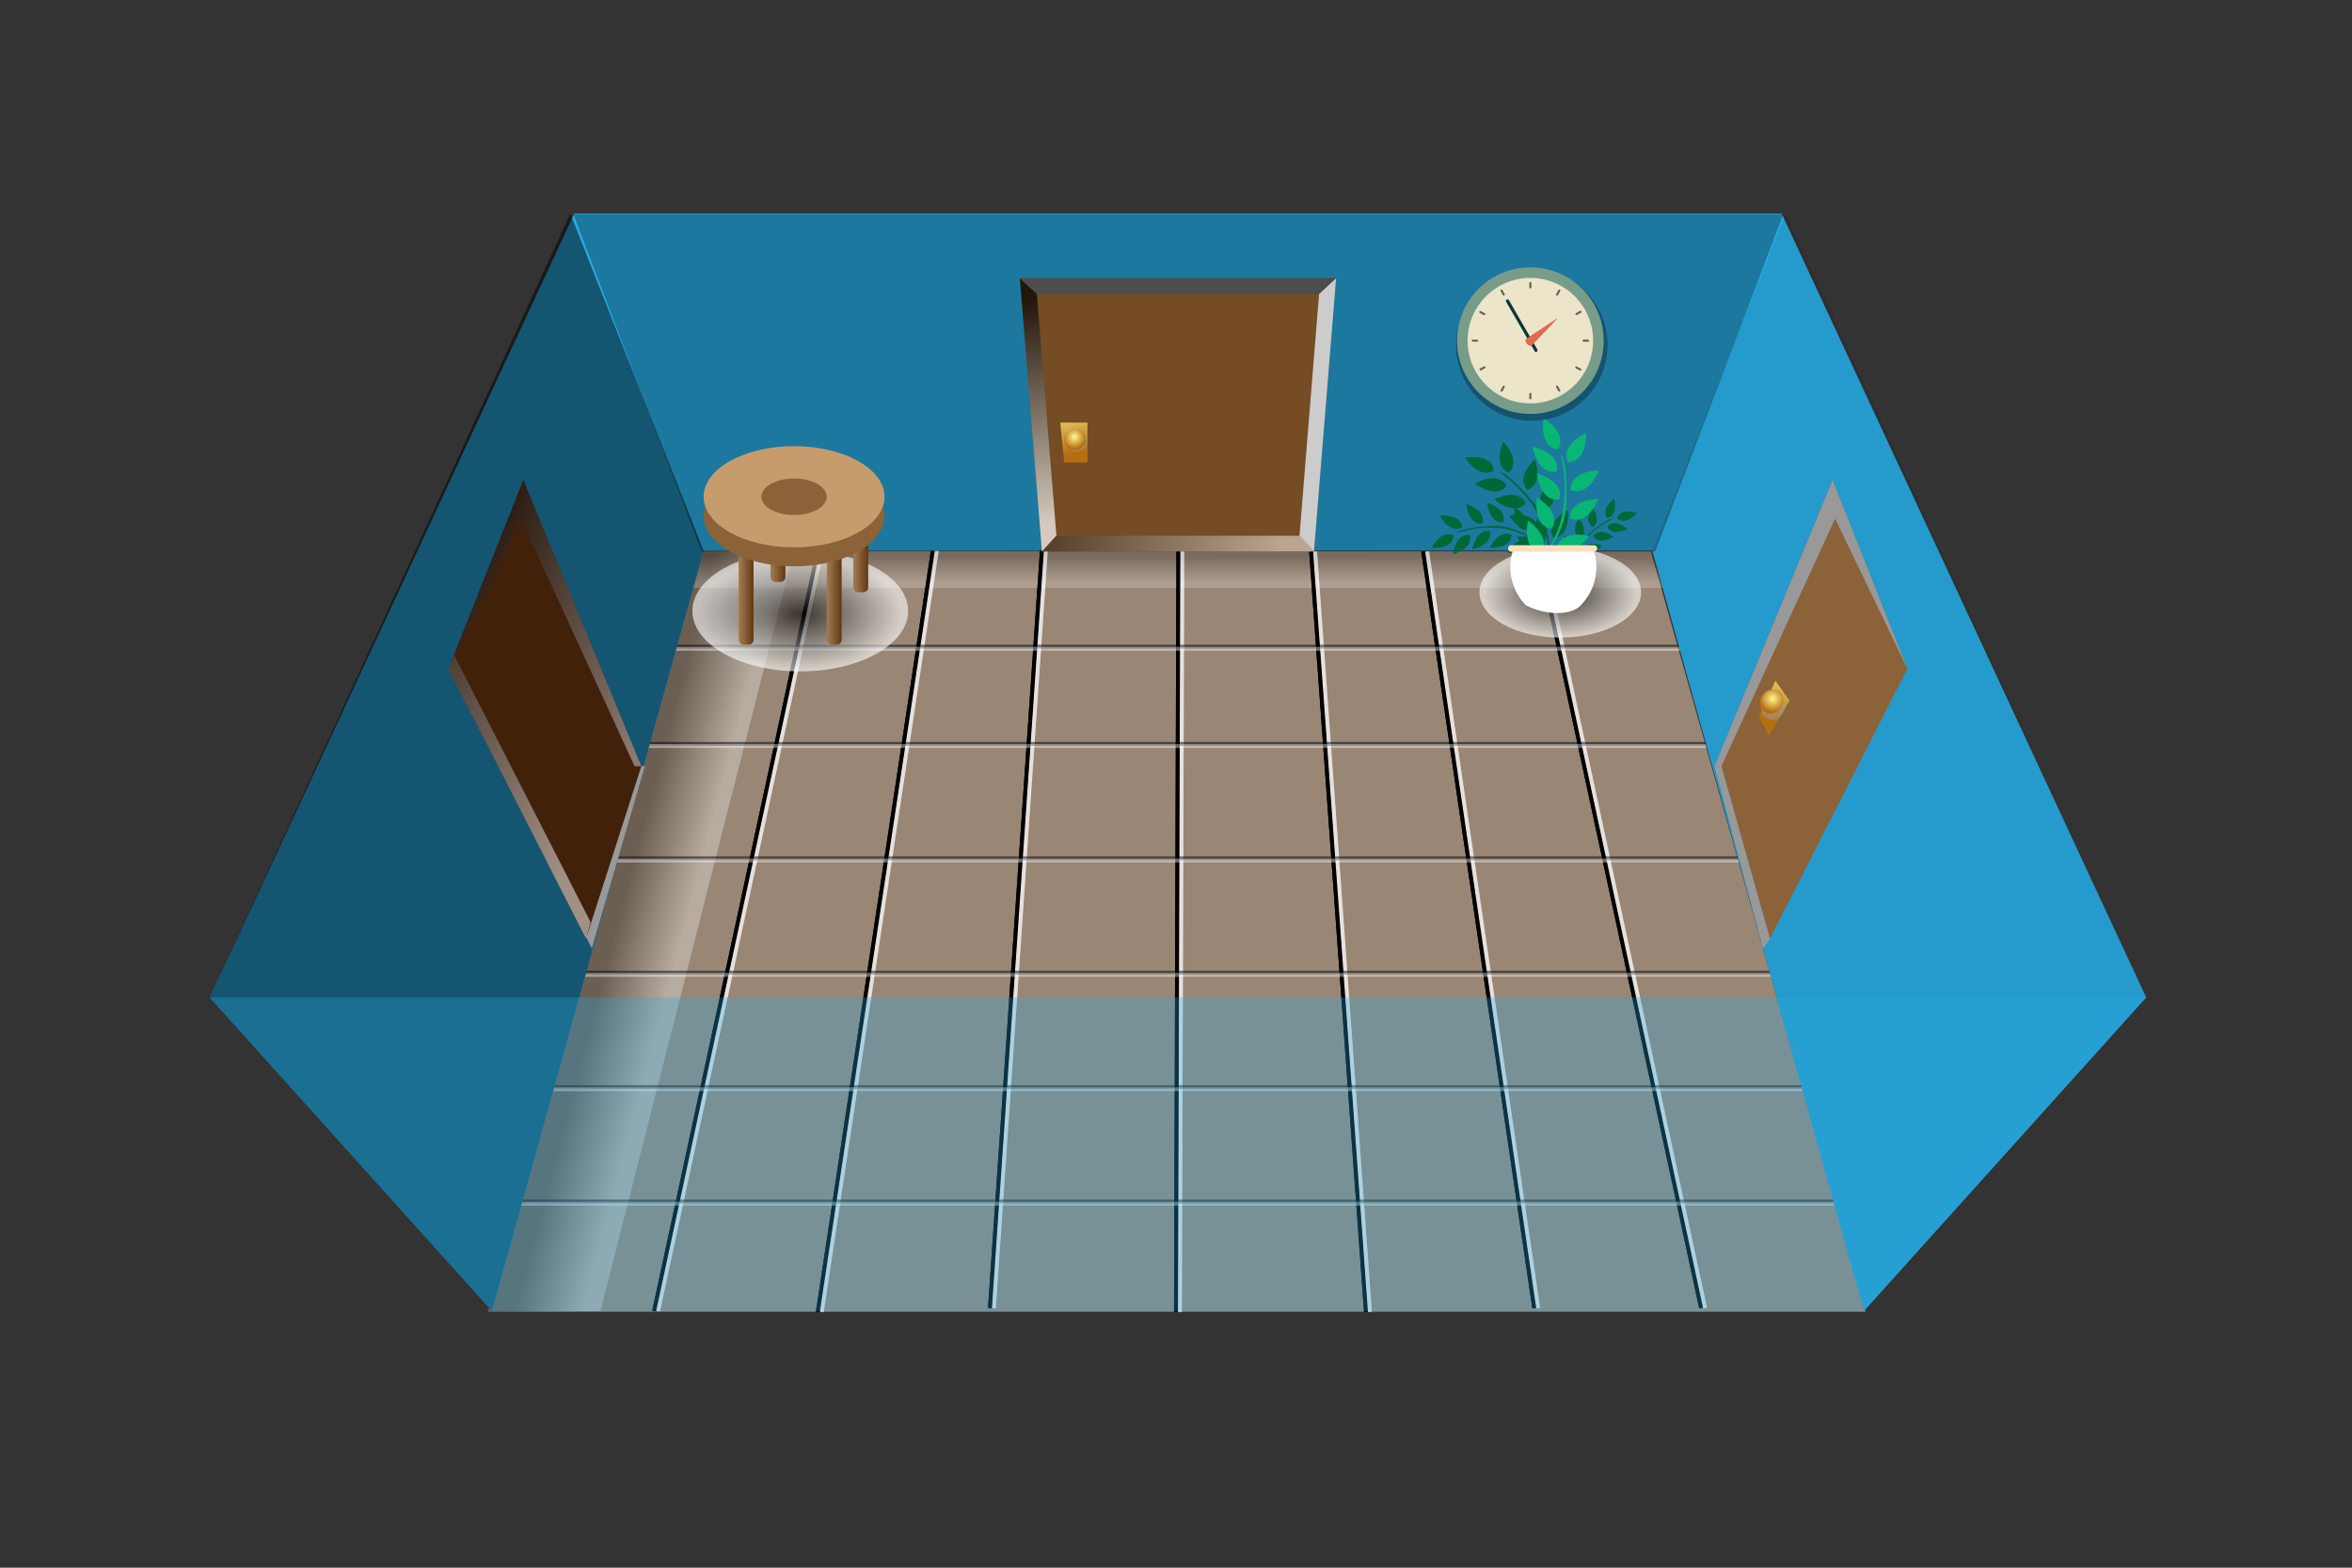 <svg xmlns="http://www.w3.org/2000/svg" xmlns:xlink="http://www.w3.org/1999/xlink" width="600" height="400" viewBox="0 0 600 400">
  <rect x="0" y="0" width="600" height="400" fill="#333333" stroke="none"/>
  <defs>
    <linearGradient id="a" x1="173.71" y1="240.41" x2="157.22" y2="236.05" gradientUnits="userSpaceOnUse">
      <stop offset="0" stop-color="#fff"/>
      <stop offset="1"/>
    </linearGradient>
    <linearGradient id="b" x1="300.54" y1="148.67" x2="300.54" y2="142" xlink:href="#a"/>
    <linearGradient id="c" x1="271.6" y1="101.74" x2="275.05" y2="115.28" gradientUnits="userSpaceOnUse">
      <stop offset="0.01" stop-color="#fff78f"/>
      <stop offset="1" stop-color="#b76e11"/>
    </linearGradient>
    <linearGradient id="d" x1="269.96" y1="133.11" x2="259.39" y2="77.41" xlink:href="#a"/>
    <linearGradient id="e" x1="327.08" y1="141.67" x2="252.33" y2="133.8" xlink:href="#a"/>
    <linearGradient id="f" x1="184.37" y1="177.64" x2="114.86" y2="142.32" xlink:href="#a"/>
    <linearGradient id="g" x1="150.27" y1="212.26" x2="77.38" y2="175.22" gradientUnits="userSpaceOnUse">
      <stop offset="0.01" stop-color="#fff"/>
      <stop offset="1"/>
    </linearGradient>
    <radialGradient id="h" cx="274.06" cy="111.47" r="2.97" xlink:href="#c"/>
    <linearGradient id="i" x1="841.91" y1="-116.42" x2="846.02" y2="-100.28" gradientTransform="translate(-321.44 -174.1) rotate(31.6)" xlink:href="#c"/>
    <radialGradient id="j" cx="843.57" cy="-105.23" r="3.31" gradientTransform="translate(-321.44 -174.1) rotate(31.6)" xlink:href="#c"/>
    <radialGradient id="k" cx="204.15" cy="155.9" r="26.06" gradientTransform="translate(0 70.9) scale(1 0.55)" gradientUnits="userSpaceOnUse">
      <stop offset="0"/>
      <stop offset="1" stop-color="#fff"/>
    </radialGradient>
    <radialGradient id="l" cx="398.03" cy="151.13" r="19.53" gradientTransform="translate(0 68.73) scale(1 0.55)" xlink:href="#k"/>
    <linearGradient id="m" x1="188.42" y1="150.02" x2="192.23" y2="150.02" gradientUnits="userSpaceOnUse">
      <stop offset="0" stop-color="#a67c52"/>
      <stop offset="1" stop-color="#603813"/>
    </linearGradient>
    <linearGradient id="n" x1="196.55" y1="134.02" x2="200.37" y2="134.02" xlink:href="#m"/>
    <linearGradient id="o" x1="210.9" y1="150.02" x2="214.71" y2="150.02" xlink:href="#m"/>
    <linearGradient id="p" x1="217.67" y1="136.65" x2="221.48" y2="136.65" xlink:href="#m"/>
  </defs>
  <title>room</title>
  <g style="isolation: isolate">
    <g>
      <polygon points="124.5 334.7 179.5 140.5 421.15 140.71 475.91 334.7 124.5 334.7" style="fill: #998675"/>
      <line x1="166.88" y1="334.5" x2="208.64" y2="140.71" style="fill: none;stroke: #000;stroke-miterlimit: 10;mix-blend-mode: overlay"/>
      <line x1="208.64" y1="334.7" x2="238.08" y2="139.78" style="fill: none;stroke: #000;stroke-miterlimit: 10;mix-blend-mode: overlay"/>
      <line x1="252.54" y1="333.76" x2="265.8" y2="140.39" style="fill: none;stroke: #000;stroke-miterlimit: 10;mix-blend-mode: overlay"/>
      <line x1="300" y1="334.7" x2="300.61" y2="139.78" style="fill: none;stroke: #000;stroke-miterlimit: 10;mix-blend-mode: overlay"/>
      <line x1="348.46" y1="334.7" x2="334.47" y2="140.71" style="fill: none;stroke: #000;stroke-miterlimit: 10;mix-blend-mode: overlay"/>
      <line x1="391.39" y1="333.76" x2="363.06" y2="140.71" style="fill: none;stroke: #000;stroke-miterlimit: 10;mix-blend-mode: overlay"/>
      <line x1="433.96" y1="333.76" x2="392.36" y2="140.71" style="fill: none;stroke: #000;stroke-miterlimit: 10;mix-blend-mode: overlay"/>
      <g style="opacity: 0.5;mix-blend-mode: screen">
        <line x1="167.88" y1="334.5" x2="209.64" y2="140.71" style="fill: none;stroke: #fff;stroke-miterlimit: 10;mix-blend-mode: overlay"/>
      </g>
      <g style="opacity: 0.5;mix-blend-mode: screen">
        <line x1="209.64" y1="334.7" x2="239.08" y2="139.78" style="fill: none;stroke: #fff;stroke-miterlimit: 10;mix-blend-mode: overlay"/>
      </g>
      <g style="opacity: 0.5;mix-blend-mode: screen">
        <line x1="253.54" y1="333.76" x2="266.8" y2="140.39" style="fill: none;stroke: #fff;stroke-miterlimit: 10;mix-blend-mode: overlay"/>
      </g>
      <g style="opacity: 0.5;mix-blend-mode: screen">
        <line x1="301" y1="334.7" x2="301.61" y2="139.78" style="fill: none;stroke: #fff;stroke-miterlimit: 10;mix-blend-mode: overlay"/>
      </g>
      <g style="opacity: 0.5;mix-blend-mode: screen">
        <line x1="349.46" y1="334.7" x2="335.47" y2="140.71" style="fill: none;stroke: #fff;stroke-miterlimit: 10;mix-blend-mode: overlay"/>
      </g>
      <g style="opacity: 0.5;mix-blend-mode: screen">
        <line x1="392.39" y1="333.76" x2="364.06" y2="140.71" style="fill: none;stroke: #fff;stroke-miterlimit: 10;mix-blend-mode: overlay"/>
      </g>
      <g style="opacity: 0.5;mix-blend-mode: screen">
        <line x1="434.96" y1="333.76" x2="393.36" y2="140.71" style="fill: none;stroke: #fff;stroke-miterlimit: 10;mix-blend-mode: overlay"/>
      </g>
      <polygon points="124.5 334.7 153.18 334.5 202.49 140.71 179.5 140.5 124.5 334.7" style="opacity: 0.3;mix-blend-mode: multiply;fill: url(#a)"/>
      <polygon points="179.5 140.5 421.15 140.71 424.23 150.02 176.85 150.02 179.5 140.5" style="opacity: 0.2;mix-blend-mode: multiply;fill: url(#b)"/>
      <line x1="166.88" y1="334.5" x2="208.64" y2="140.71" style="fill: none;stroke: #000;stroke-miterlimit: 10;mix-blend-mode: overlay"/>
      <line x1="208.64" y1="334.7" x2="238.08" y2="139.78" style="fill: none;stroke: #000;stroke-miterlimit: 10;mix-blend-mode: overlay"/>
      <line x1="252.54" y1="333.76" x2="265.8" y2="140.39" style="fill: none;stroke: #000;stroke-miterlimit: 10;mix-blend-mode: overlay"/>
      <line x1="300" y1="334.7" x2="300.61" y2="139.78" style="fill: none;stroke: #000;stroke-miterlimit: 10;mix-blend-mode: overlay"/>
      <line x1="348.46" y1="334.7" x2="334.47" y2="140.71" style="fill: none;stroke: #000;stroke-miterlimit: 10;mix-blend-mode: overlay"/>
      <line x1="391.39" y1="333.76" x2="363.06" y2="140.71" style="fill: none;stroke: #000;stroke-miterlimit: 10;mix-blend-mode: overlay"/>
      <line x1="433.96" y1="333.76" x2="392.36" y2="140.71" style="fill: none;stroke: #000;stroke-miterlimit: 10;mix-blend-mode: overlay"/>
      <g style="opacity: 0.5;mix-blend-mode: screen">
        <line x1="167.88" y1="334.5" x2="209.64" y2="140.71" style="fill: none;stroke: #fff;stroke-miterlimit: 10;mix-blend-mode: overlay"/>
      </g>
      <g style="opacity: 0.5;mix-blend-mode: screen">
        <line x1="209.64" y1="334.7" x2="239.08" y2="139.78" style="fill: none;stroke: #fff;stroke-miterlimit: 10;mix-blend-mode: overlay"/>
      </g>
      <g style="opacity: 0.5;mix-blend-mode: screen">
        <line x1="253.54" y1="333.76" x2="266.8" y2="140.39" style="fill: none;stroke: #fff;stroke-miterlimit: 10;mix-blend-mode: overlay"/>
      </g>
      <g style="opacity: 0.5;mix-blend-mode: screen">
        <line x1="301" y1="334.7" x2="301.61" y2="139.78" style="fill: none;stroke: #fff;stroke-miterlimit: 10;mix-blend-mode: overlay"/>
      </g>
      <g style="opacity: 0.5;mix-blend-mode: screen">
        <line x1="349.46" y1="334.7" x2="335.47" y2="140.71" style="fill: none;stroke: #fff;stroke-miterlimit: 10;mix-blend-mode: overlay"/>
      </g>
      <g style="opacity: 0.5;mix-blend-mode: screen">
        <line x1="392.39" y1="333.76" x2="364.06" y2="140.71" style="fill: none;stroke: #fff;stroke-miterlimit: 10;mix-blend-mode: overlay"/>
      </g>
      <g style="opacity: 0.5;mix-blend-mode: screen">
        <line x1="434.96" y1="333.76" x2="393.36" y2="140.71" style="fill: none;stroke: #fff;stroke-miterlimit: 10;mix-blend-mode: overlay"/>
      </g>
      <g style="opacity: 0.5;mix-blend-mode: multiply">
        <line x1="172.33" y1="165" x2="429.33" y2="165" style="fill: none;stroke: #000;stroke-miterlimit: 10"/>
        <line x1="164.52" y1="189.81" x2="435.22" y2="189.81" style="fill: none;stroke: #000;stroke-miterlimit: 10"/>
        <line x1="157.27" y1="219" x2="443.56" y2="219" style="fill: none;stroke: #000;stroke-miterlimit: 10"/>
        <line x1="149" y1="248.19" x2="453.7" y2="248.19" style="fill: none;stroke: #000;stroke-miterlimit: 10"/>
        <line x1="140.73" y1="277.39" x2="459.92" y2="277.39" style="fill: none;stroke: #000;stroke-miterlimit: 10"/>
        <line x1="132.1" y1="306.58" x2="468.39" y2="306.58" style="fill: none;stroke: #000;stroke-miterlimit: 10"/>
      </g>
      <g style="opacity: 0.4;mix-blend-mode: screen">
        <line x1="172.33" y1="165.56" x2="429.33" y2="165.56" style="fill: none;stroke: #fff;stroke-miterlimit: 10"/>
        <line x1="164.52" y1="190.36" x2="435.22" y2="190.36" style="fill: none;stroke: #fff;stroke-miterlimit: 10"/>
        <line x1="157.27" y1="219.56" x2="443.56" y2="219.56" style="fill: none;stroke: #fff;stroke-miterlimit: 10"/>
        <line x1="149" y1="248.75" x2="453.7" y2="248.75" style="fill: none;stroke: #fff;stroke-miterlimit: 10"/>
        <line x1="140.73" y1="277.94" x2="459.92" y2="277.94" style="fill: none;stroke: #fff;stroke-miterlimit: 10"/>
        <line x1="132.1" y1="307.14" x2="468.39" y2="307.14" style="fill: none;stroke: #fff;stroke-miterlimit: 10"/>
      </g>
    </g>
    <g>
      <polygon points="53.5 254.5 125.5 334.5 179.5 140.5 421.5 140.5 475.5 334.5 547.5 254.5 454.5 54.5 146.5 54.5 53.5 254.5" style="fill: #29abe2"/>
      <polygon points="454.94 54.66 146.28 54.66 178.97 140.71 422.25 140.71 454.94 54.66" style="opacity: 0.3;mix-blend-mode: multiply"/>
      <polygon points="125.5 334.5 53.5 254.5 145.5 54.5 179.5 140.5 125.5 334.5" style="opacity: 0.5;mix-blend-mode: multiply"/>
      <polygon points="475.5 334.5 547.5 254.5 455.5 54.5 421.5 140.5 475.5 334.5" style="opacity: 0.1;mix-blend-mode: multiply"/>
      <polygon points="53.5 254.5 547.5 254.5 475.5 334.5 125.5 334.5 53.5 254.5" style="fill: #29abe2;opacity: 0.3"/>
    </g>
    <g>
      <polygon points="265.82 140.71 260.21 71 340.79 71 335.2 140.68 265.82 140.71" style="fill: #754c24"/>
      <polygon points="277.42 118 271.48 118 270.48 107.83 277.42 107.83 277.42 118" style="fill: url(#c)"/>
      <polygon points="151 242 114.42 170.61 163.61 195.5 164.5 195.5 151 242" style="fill: #999;mix-blend-mode: multiply"/>
      <polygon points="467.5 122.5 486.58 170.61 451.51 239.51 439.13 195.5 437.39 195.5 467.5 122.5" style="fill: #8c6239"/>
      <polygon points="336.48 77 335.4 78 265.24 77.64 264.54 77 264.5 77 269.49 138.67 270.39 137.68 330 137 331.51 138.65 336.5 77 336.48 77" style="fill: none"/>
      <polygon points="336.5 75 331.51 136.65 335.2 140.68 340.84 71 340.79 71 336.48 75 336.5 75" style="fill: #ccc;mix-blend-mode: multiply"/>
      <polygon points="264.5 75 264.54 75 260.21 71 260.16 71 265.8 140.71 265.82 140.71 269.49 136.67 264.5 75" style="opacity: 0.7;mix-blend-mode: multiply;fill: url(#d)"/>
      <polygon points="335.2 140.68 331.51 136.65 331.51 136.71 269.49 136.71 269.49 136.67 265.82 140.71 335.2 140.71 335.2 140.68" style="opacity: 0.5;mix-blend-mode: multiply;fill: url(#e)"/>
      <polygon points="336.48 75 340.79 71 260.21 71 264.54 75 336.48 75" style="fill: #4d4d4d;mix-blend-mode: multiply"/>
      <polygon points="437.39 195.5 439.13 195.5 468.14 132.32 486.58 170.61 469.89 128.52 467.5 122.5 437.39 195.5" style="fill: #999;mix-blend-mode: multiply"/>
      <polygon points="133.5 122.5 114.42 170.61 149.49 239.51 163.61 195.5 133.5 122.5" style="fill: #42210b"/>
      <polygon points="163.61 195.5 161.88 195.5 132.86 132.32 114.42 170.61 131.11 128.52 133.5 122.5 163.61 195.5" style="opacity: 0.5;mix-blend-mode: multiply;fill: url(#f)"/>
      <polygon points="149.49 239.51 114.42 170.61 115.81 167.1 150.67 235.3 149.49 239.51" style="opacity: 0.5;mix-blend-mode: multiply;fill: url(#g)"/>
      <circle cx="274.67" cy="112.5" r="2.75" style="fill: #999;opacity: 0.5;mix-blend-mode: multiply"/>
      <circle cx="274.23" cy="112.16" r="2.75" style="fill: url(#h)"/>
      <polygon points="451.26 187.62 448.69 183.04 452.9 173.69 456.5 178.77 451.26 187.62" style="fill: url(#i)"/>
      <path d="M454.88,181.84a2.93,2.93,0,1,1-5-2.94,3.29,3.29,0,0,1,3.91-1.5A3,3,0,0,1,454.88,181.84Z" style="fill: #999;opacity: 0.5;mix-blend-mode: multiply"/>
      <path d="M454.37,180.39a3.09,3.09,0,0,1-4.42,1.19,3,3,0,0,1-.46-3.94,3.28,3.28,0,0,1,3.82-1.53C454.86,176.72,455.43,178.67,454.37,180.39Z" style="fill: url(#j)"/>
      <polygon points="449.76 242.02 451.51 239.51 439.13 195.5 437.39 195.5 449.76 242.02" style="fill: #999;mix-blend-mode: multiply"/>
    </g>
    <g>
      <ellipse cx="204.15" cy="155.9" rx="27.52" ry="15.4" style="opacity: 0.6;mix-blend-mode: multiply;fill: url(#k)"/>
      <ellipse cx="398.03" cy="151.13" rx="20.62" ry="11.54" style="opacity: 0.6;mix-blend-mode: multiply;fill: url(#l)"/>
      <rect x="188.42" y="135.55" width="3.81" height="28.95" rx="1.27" ry="1.27" style="fill: url(#m)"/>
      <rect x="196.55" y="119.54" width="3.81" height="28.95" rx="1.27" ry="1.27" style="fill: url(#n)"/>
      <rect x="210.9" y="135.55" width="3.81" height="28.95" rx="1.27" ry="1.27" style="fill: url(#o)"/>
      <rect x="217.67" y="122.17" width="3.81" height="28.95" rx="1.27" ry="1.27" style="fill: url(#p)"/>
      <ellipse cx="202.57" cy="131.6" rx="23.07" ry="12.91" style="fill: #8c6239"/>
      <ellipse cx="202.57" cy="126.75" rx="23.07" ry="12.91" style="fill: #c69c6d"/>
      <ellipse cx="202.57" cy="126.75" rx="8.33" ry="4.66" style="fill: #8c6239"/>
      <g>
        <path d="M411.62,132.28C402,137,400.79,143.81,401,146.7c-.67-.5.1-5.66,2.93-9.07C405.54,135.67,410.24,132.2,411.62,132.28Z" style="fill: #006837;fill-rule: evenodd"/>
        <path d="M412.47,132.22c.3-.94,1.47-2.44,5.1-1.26C414.9,133.69,413.17,132.91,412.47,132.22Z" style="fill: #006837;fill-rule: evenodd"/>
        <path d="M410,132.18c-.62-.77-1.21-2.57,1.78-4.94C412.56,131,411,132,410,132.18Z" style="fill: #006837;fill-rule: evenodd"/>
        <path d="M410,134.4c.6-.78,2.21-1.79,5.22.56C411.76,136.61,410.4,135.29,410,134.4Z" style="fill: #006837;fill-rule: evenodd"/>
        <path d="M406.43,134.5c-.88-.46-2.14-1.87-.35-5.24C408.3,132.36,407.24,133.93,406.43,134.5Z" style="fill: #006837;fill-rule: evenodd"/>
        <path d="M406.36,136.73c.56-.82,2.1-1.92,5.24.24C408.28,138.83,406.84,137.59,406.36,136.73Z" style="fill: #006837;fill-rule: evenodd"/>
        <path d="M403.08,137.27c-.88-.46-2.14-1.87-.35-5.24C405,135.13,403.89,136.7,403.08,137.27Z" style="fill: #006837;fill-rule: evenodd"/>
        <path d="M403.59,140.39c.32-.94,1.52-2.4,5.12-1.16C406,141.9,404.28,141.1,403.59,140.39Z" style="fill: #006837;fill-rule: evenodd"/>
        <path d="M400.84,141.59c-1-.23-2.53-1.29-1.63-5C402.12,139.06,401.48,140.84,400.84,141.59Z" style="fill: #006837;fill-rule: evenodd"/>
        <path d="M401.77,143.94c.26-1,1.37-2.49,5-1.47C404.27,145.31,402.51,144.61,401.77,143.94Z" style="fill: #006837;fill-rule: evenodd"/>
        <path d="M400,146.13c-1,0-2.73-.8-2.52-4.6C400.8,143.4,400.49,145.27,400,146.13Z" style="fill: #006837;fill-rule: evenodd"/>
      </g>
      <g>
        <path d="M382.38,120.29c13.25,9.74,13.34,20.28,12.29,24.6,1.15-.57,1.34-8.58-2-14.48C390.68,127,384.49,120.54,382.38,120.29Z" style="fill: #006837;fill-rule: evenodd"/>
        <path d="M381.12,120c-.21-1.5-1.58-4.06-7.37-3.24C377.05,121.57,379.87,120.85,381.12,120Z" style="fill: #006837;fill-rule: evenodd"/>
        <path d="M384.87,120.57c1.14-1,2.51-3.57-1.39-7.93C381.3,118.06,383.46,120,384.87,120.57Z" style="fill: #006837;fill-rule: evenodd"/>
        <path d="M384.32,123.94c-.71-1.34-2.87-3.28-8-.53C381,126.81,383.44,125.18,384.32,123.94Z" style="fill: #006837;fill-rule: evenodd"/>
        <path d="M389.63,125c1.45-.47,3.73-2.27,1.91-7.83C387.37,121.3,388.57,123.94,389.63,125Z" style="fill: #006837;fill-rule: evenodd"/>
        <path d="M389.16,128.4c-.63-1.38-2.67-3.45-8-1C385.72,131.07,388.21,129.59,389.16,128.4Z" style="fill: #006837;fill-rule: evenodd"/>
        <path d="M394,130.09c1.45-.47,3.73-2.27,1.91-7.83C391.71,126.37,392.91,129,394,130.09Z" style="fill: #006837;fill-rule: evenodd"/>
        <path d="M392.39,134.67c-.24-1.5-1.66-4-7.44-3.09C388.36,136.33,391.16,135.55,392.39,134.67Z" style="fill: #006837;fill-rule: evenodd"/>
        <path d="M396.24,137.21c1.52-.1,4.17-1.28,3.77-7.12C395,133,395.47,135.9,396.24,137.21Z" style="fill: #006837;fill-rule: evenodd"/>
        <path d="M394.2,140.52c-.15-1.51-1.41-4.13-7.23-3.54C390.08,141.94,392.92,141.34,394.2,140.52Z" style="fill: #006837;fill-rule: evenodd"/>
        <path d="M396.31,144.29c1.51.18,4.33-.49,5-6.3C395.82,140,395.79,142.86,396.31,144.29Z" style="fill: #006837;fill-rule: evenodd"/>
      </g>
      <g>
        <path d="M371.62,136c12.59-3.81,19.39,1.19,21.65,3.93.18-1-4.85-5-10.25-5.64C379.92,133.9,372.8,134.75,371.62,136Z" style="fill: #006837;fill-rule: evenodd"/>
        <path d="M370.82,136.65c-1.06-.59-3.36-.94-5.62,3.16C369.88,140,370.77,137.86,370.82,136.65Z" style="fill: #006837;fill-rule: evenodd"/>
        <path d="M373,134.53c-.1-1.21-1.08-3.32-5.75-2.92C369.68,135.61,372,135.16,373,134.53Z" style="fill: #006837;fill-rule: evenodd"/>
        <path d="M374.89,136.5c-1.2-.19-3.48.26-4.2,4.89C375.16,140,375.26,137.65,374.89,136.5Z" style="fill: #006837;fill-rule: evenodd"/>
        <path d="M378.14,133.61c.39-1.15.34-3.47-4.1-5C374.66,133.27,376.93,133.78,378.14,133.61Z" style="fill: #006837;fill-rule: evenodd"/>
        <path d="M380.07,135.54c-1.19-.26-3.49.06-4.48,4.63C380.13,139,380.37,136.71,380.07,135.54Z" style="fill: #006837;fill-rule: evenodd"/>
        <path d="M383.47,133.26c.4-1.15.34-3.47-4.1-5C380,132.93,382.26,133.43,383.47,133.26Z" style="fill: #006837;fill-rule: evenodd"/>
        <path d="M385.63,136.48c-1.07-.57-3.38-.87-5.55,3.28C384.76,139.85,385.61,137.69,385.63,136.48Z" style="fill: #006837;fill-rule: evenodd"/>
        <path d="M389.11,135.23c.67-1,1.18-3.28-2.75-5.83C385.83,134.05,387.9,135.1,389.11,135.23Z" style="fill: #006837;fill-rule: evenodd"/>
        <path d="M390.25,138.13c-1-.63-3.32-1.07-5.74,2.93C389.18,141.45,390.16,139.34,390.25,138.13Z" style="fill: #006837;fill-rule: evenodd"/>
        <path d="M393.67,138.59c.84-.88,1.77-3-1.62-6.24C390.66,136.82,392.51,138.23,393.67,138.59Z" style="fill: #006837;fill-rule: evenodd"/>
      </g>
      <g>
        <path d="M398.19,115.88c3.69,17.6-3.93,26.25-7.93,29,1.35.37,7.35-6,8.9-13.28C400,127.42,399.73,117.62,398.19,115.88Z" style="fill: #08b774;fill-rule: evenodd"/>
        <path d="M397.39,114.71c.93-1.38,1.68-4.46-3.64-8C392.92,113,395.74,114.5,397.39,114.71Z" style="fill: #08b774;fill-rule: evenodd"/>
        <path d="M400,117.93c1.66,0,4.64-1.08,4.65-7.48C398.94,113.28,399.28,116.44,400,117.93Z" style="fill: #08b774;fill-rule: evenodd"/>
        <path d="M397.11,120.27c.4-1.61.05-4.77-6.16-6.29C392.34,120.22,395.49,120.64,397.11,120.27Z" style="fill: #08b774;fill-rule: evenodd"/>
        <path d="M400.65,125c1.52.67,4.69.87,7.26-5C401.52,120.34,400.57,123.37,400.65,125Z" style="fill: #08b774;fill-rule: evenodd"/>
        <path d="M397.8,127.44c.5-1.58.34-4.76-5.77-6.65C393,127.1,396.16,127.71,397.8,127.44Z" style="fill: #08b774;fill-rule: evenodd"/>
        <path d="M400.49,132.32c1.52.67,4.69.87,7.26-5C401.36,127.64,400.41,130.67,400.49,132.32Z" style="fill: #08b774;fill-rule: evenodd"/>
        <path d="M395.86,134.89c.9-1.4,1.59-4.5-3.8-7.95C391.37,133.3,394.21,134.72,395.86,134.89Z" style="fill: #08b774;fill-rule: evenodd"/>
        <path d="M397.14,139.77c1.3,1,4.33,2,8.26-3C399.14,135.44,397.47,138.14,397.14,139.77Z" style="fill: #08b774;fill-rule: evenodd"/>
        <path d="M393.07,141c1-1.34,1.86-4.39-3.31-8.16C388.68,139.13,391.43,140.71,393.07,141Z" style="fill: #08b774;fill-rule: evenodd"/>
        <path d="M392,145.58c1.09,1.25,3.88,2.76,8.68-1.47C394.8,141.7,392.66,144,392,145.58Z" style="fill: #08b774;fill-rule: evenodd"/>
      </g>
      <g>
        <path d="M406.63,140.64a13.91,13.91,0,0,1-3.37,13.79s-1.48,2-6,2a17.72,17.72,0,0,1-8-2,13.91,13.91,0,0,1-3.37-13.79Z" style="fill: #fff;fill-rule: evenodd"/>
        <path d="M385.53,140.77h21.09a.83.83,0,0,0,.83-.82h0a.83.83,0,0,0-.83-.83H385.53a.83.83,0,0,0-.83.83h0A.83.83,0,0,0,385.53,140.77Z" style="fill: #fde1bd;fill-rule: evenodd"/>
      </g>
      <circle cx="390.77" cy="88.01" r="19.34" style="opacity: 0.3"/>
      <g>
        <circle cx="390.4" cy="86.92" r="18.7" style="fill: #779d88"/>
        <circle cx="390.4" cy="86.92" r="16.01" style="fill: #ece5c9"/>
        <g>
          <path d="M391.83,89.79a.4.4,0,0,1-.35-.2L384.22,77a.4.4,0,1,1,.7-.4l7.26,12.57a.41.41,0,0,1-.15.55A.41.41,0,0,1,391.83,89.79Z" style="fill: #09373a"/>
          <path d="M397.1,81.33l-7.6,5a.77.77,0,0,0-.16,1.13l.43.51a.76.76,0,0,0,1.14,0l6.31-6.58A.09.09,0,0,0,397.1,81.33Z" style="fill: #df6a4e"/>
        </g>
        <path d="M390.4,73.6a.27.27,0,0,1-.27-.27V72.22a.27.27,0,1,1,.54,0v1.11A.27.27,0,0,1,390.4,73.6Z" style="fill: #705f55"/>
        <path d="M383.61,75.42a.27.27,0,0,1-.23-.13l-.56-1a.27.27,0,1,1,.47-.27l.55,1a.27.27,0,0,1-.1.37A.27.27,0,0,1,383.61,75.42Z" style="fill: #705f55"/>
        <path d="M378.63,80.39a.26.26,0,0,1-.13,0l-1-.55a.27.27,0,0,1,.27-.47l1,.56a.27.27,0,0,1,.1.37A.27.27,0,0,1,378.63,80.39Z" style="fill: #705f55"/>
        <path d="M376.81,87.19H375.7a.27.27,0,0,1,0-.54h1.11a.27.27,0,0,1,0,.54Z" style="fill: #705f55"/>
        <path d="M377.67,94.54a.27.27,0,0,1-.13-.5l1-.55a.27.27,0,1,1,.27.47l-1,.56A.26.26,0,0,1,377.67,94.54Z" style="fill: #705f55"/>
        <path d="M383.05,99.92a.28.28,0,0,1-.13,0,.27.27,0,0,1-.1-.37l.56-1a.27.27,0,0,1,.47.27l-.55,1A.27.27,0,0,1,383.05,99.92Z" style="fill: #705f55"/>
        <path d="M390.4,101.89a.27.27,0,0,1-.27-.27v-1.11a.27.27,0,0,1,.54,0v1.11A.27.27,0,0,1,390.4,101.89Z" style="fill: #705f55"/>
        <path d="M397.75,99.92a.27.27,0,0,1-.23-.14l-.55-1a.27.27,0,0,1,.47-.27l.55,1a.27.27,0,0,1-.1.37A.27.27,0,0,1,397.75,99.92Z" style="fill: #705f55"/>
        <path d="M403.13,94.54a.26.26,0,0,1-.13,0l-1-.56a.27.27,0,1,1,.27-.47l1,.55a.27.27,0,0,1-.13.5Z" style="fill: #705f55"/>
        <path d="M405.1,87.19H404a.27.27,0,0,1,0-.54h1.11a.27.27,0,1,1,0,.54Z" style="fill: #705f55"/>
        <path d="M402.17,80.39a.27.27,0,0,1-.13-.5l1-.56a.27.27,0,1,1,.27.47l-1,.55A.26.26,0,0,1,402.17,80.39Z" style="fill: #705f55"/>
        <path d="M397.2,75.42a.26.26,0,0,1-.13,0A.27.27,0,0,1,397,75l.55-1a.27.27,0,0,1,.37-.1.27.27,0,0,1,.1.37l-.55,1A.27.27,0,0,1,397.2,75.42Z" style="fill: #705f55"/>
      </g>
    </g>
  </g>
</svg>
